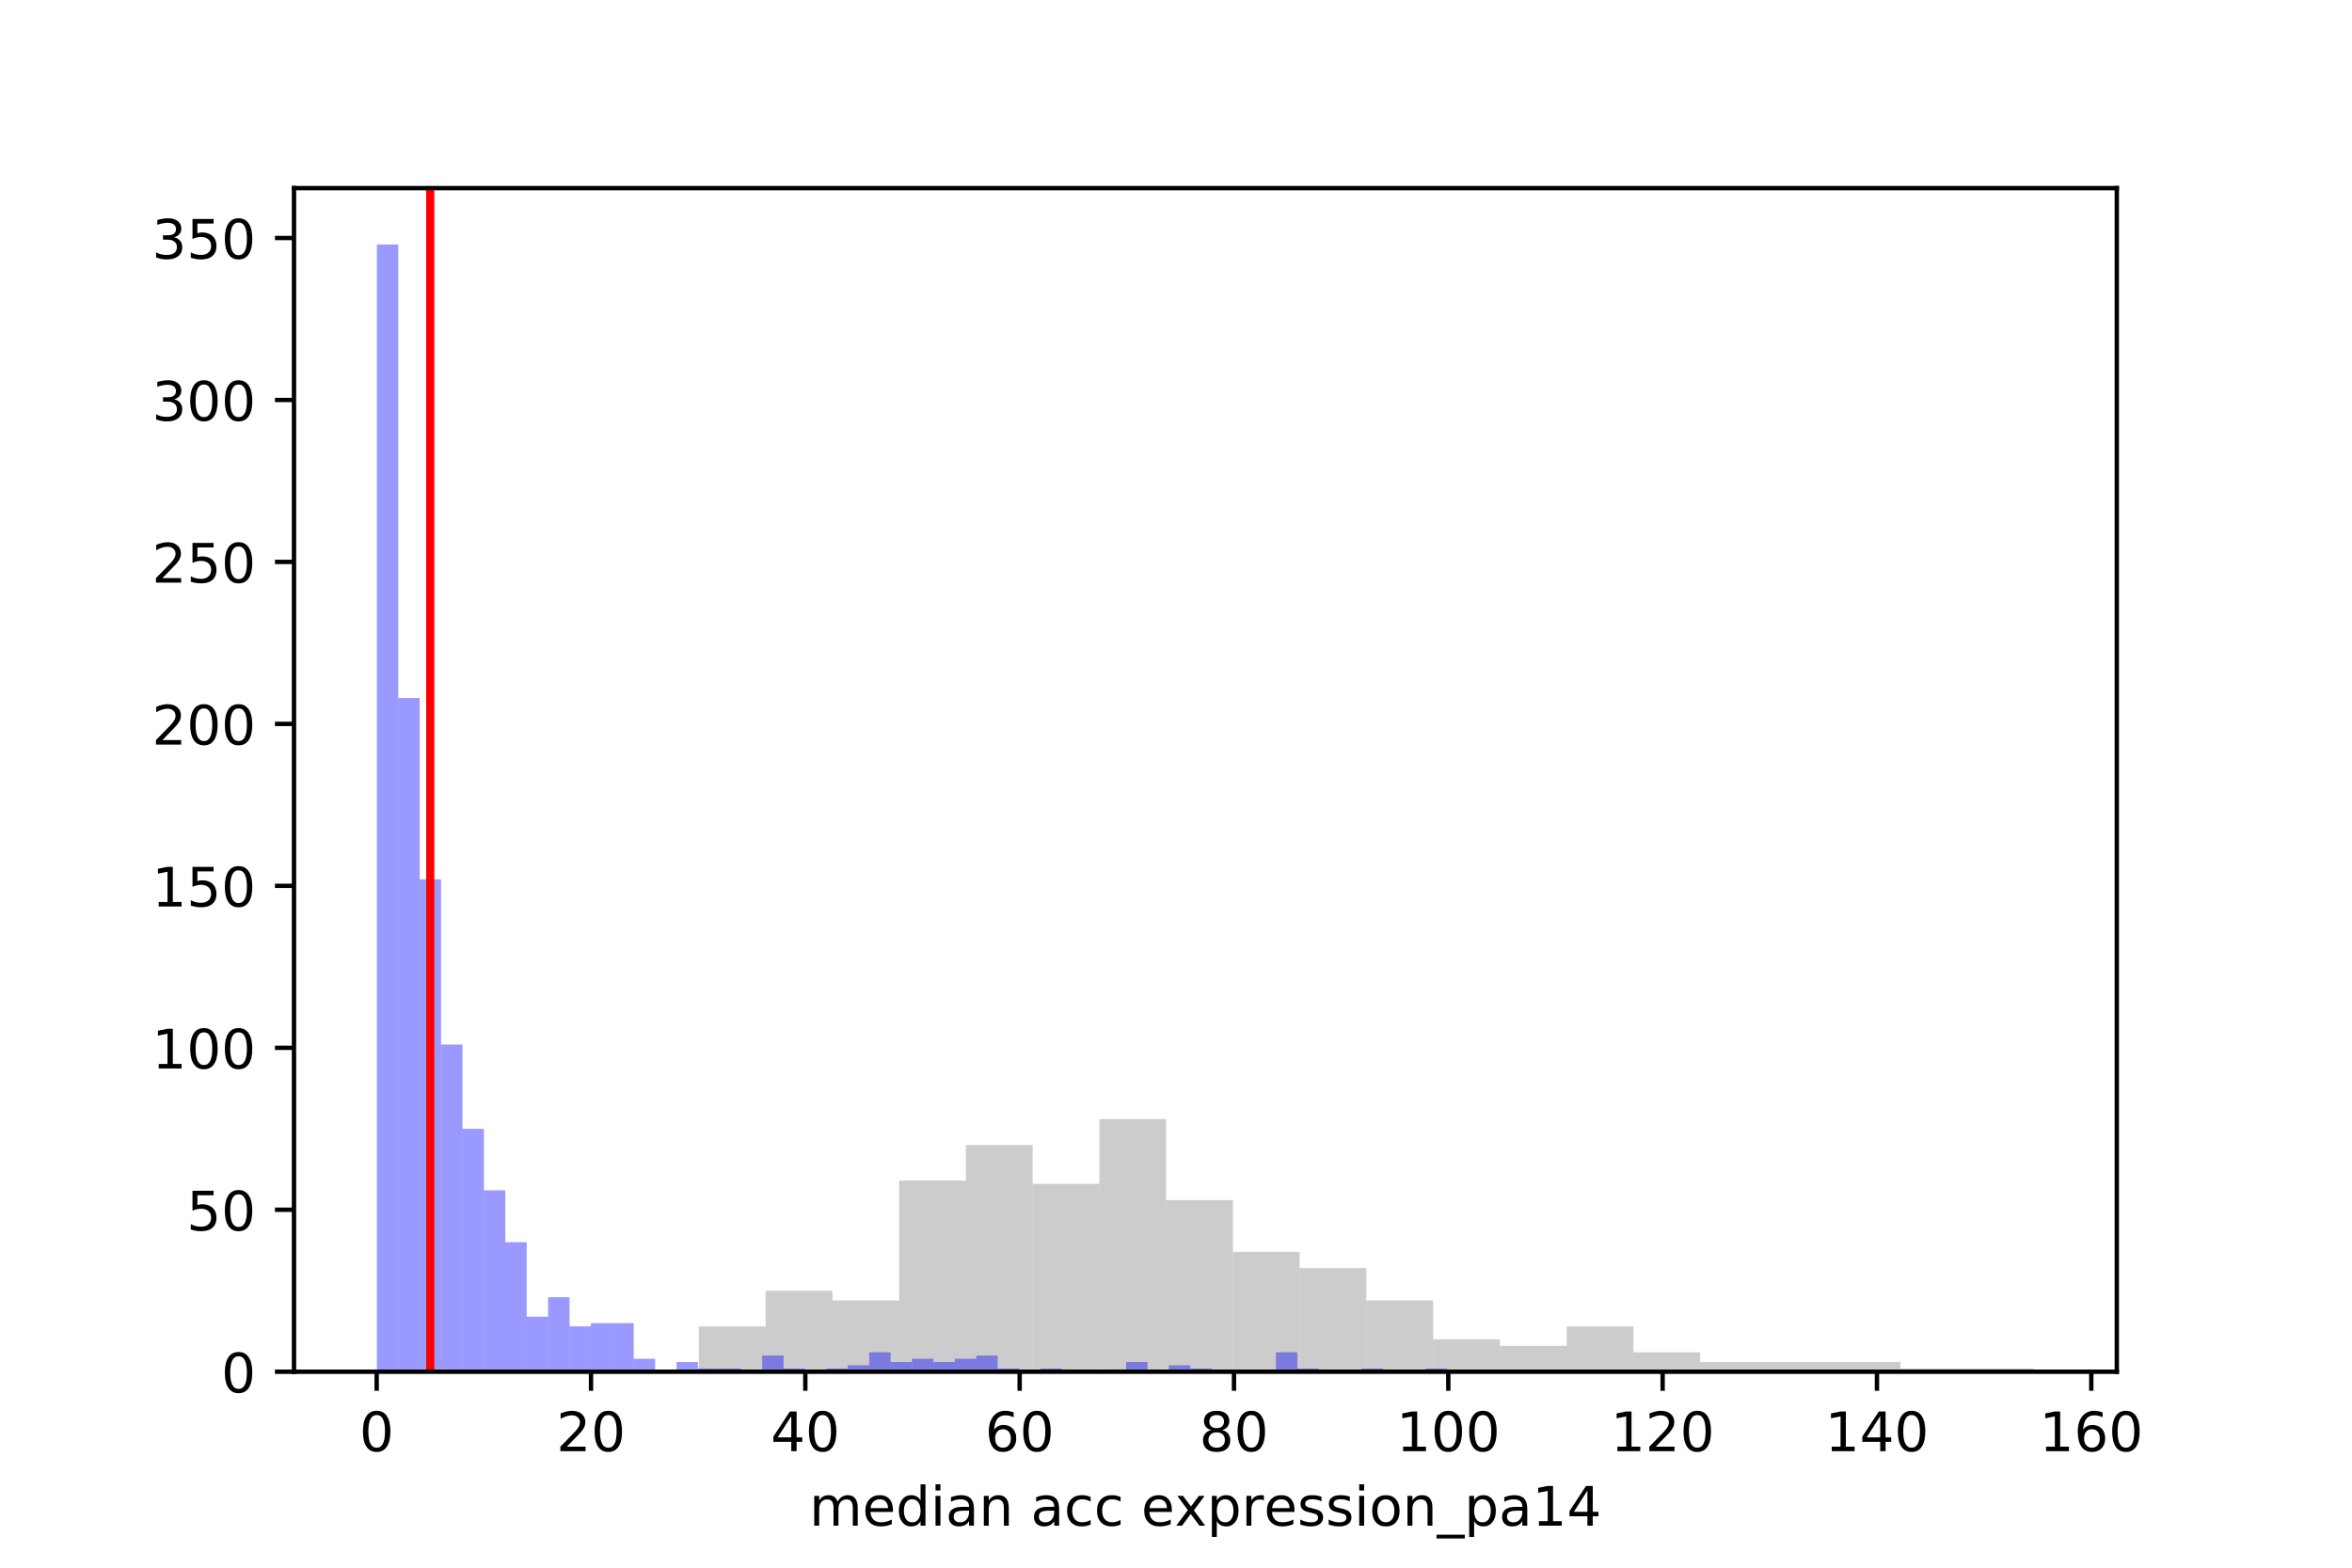 <?xml version="1.0" encoding="utf-8" standalone="no"?>
<!DOCTYPE svg PUBLIC "-//W3C//DTD SVG 1.1//EN"
  "http://www.w3.org/Graphics/SVG/1.1/DTD/svg11.dtd">
<!-- Created with matplotlib (https://matplotlib.org/) -->
<svg height="288pt" version="1.1" viewBox="0 0 432 288" width="432pt" xmlns="http://www.w3.org/2000/svg" xmlns:xlink="http://www.w3.org/1999/xlink">
 <defs>
  <style type="text/css">
*{stroke-linecap:butt;stroke-linejoin:round;}
  </style>
 </defs>
 <g id="figure_1">
  <g id="patch_1">
   <path d="M 0 288
L 432 288
L 432 0
L 0 0
z
" style="fill:#ffffff;"/>
  </g>
  <g id="axes_1">
   <g id="patch_2">
    <path d="M 54 252
L 388.8 252
L 388.8 34.56
L 54 34.56
z
" style="fill:#ffffff;"/>
   </g>
   <g id="patch_3">
    <path clip-path="url(#pfe7d494686)" d="M 128.366 252
L 140.627 252
L 140.627 243.669
L 128.366 243.669
z
" style="fill:#808080;opacity:0.4;"/>
   </g>
   <g id="patch_4">
    <path clip-path="url(#pfe7d494686)" d="M 140.627 252
L 152.888 252
L 152.888 237.123
L 140.627 237.123
z
" style="fill:#808080;opacity:0.4;"/>
   </g>
   <g id="patch_5">
    <path clip-path="url(#pfe7d494686)" d="M 152.888 252
L 165.149 252
L 165.149 238.908
L 152.888 238.908
z
" style="fill:#808080;opacity:0.4;"/>
   </g>
   <g id="patch_6">
    <path clip-path="url(#pfe7d494686)" d="M 165.149 252
L 177.409 252
L 177.409 216.891
L 165.149 216.891
z
" style="fill:#808080;opacity:0.4;"/>
   </g>
   <g id="patch_7">
    <path clip-path="url(#pfe7d494686)" d="M 177.409 252
L 189.67 252
L 189.67 210.345
L 177.409 210.345
z
" style="fill:#808080;opacity:0.4;"/>
   </g>
   <g id="patch_8">
    <path clip-path="url(#pfe7d494686)" d="M 189.67 252
L 201.931 252
L 201.931 217.486
L 189.67 217.486
z
" style="fill:#808080;opacity:0.4;"/>
   </g>
   <g id="patch_9">
    <path clip-path="url(#pfe7d494686)" d="M 201.931 252
L 214.192 252
L 214.192 205.584
L 201.931 205.584
z
" style="fill:#808080;opacity:0.4;"/>
   </g>
   <g id="patch_10">
    <path clip-path="url(#pfe7d494686)" d="M 214.192 252
L 226.452 252
L 226.452 220.461
L 214.192 220.461
z
" style="fill:#808080;opacity:0.4;"/>
   </g>
   <g id="patch_11">
    <path clip-path="url(#pfe7d494686)" d="M 226.452 252
L 238.713 252
L 238.713 229.982
L 226.452 229.982
z
" style="fill:#808080;opacity:0.4;"/>
   </g>
   <g id="patch_12">
    <path clip-path="url(#pfe7d494686)" d="M 238.713 252
L 250.974 252
L 250.974 232.958
L 238.713 232.958
z
" style="fill:#808080;opacity:0.4;"/>
   </g>
   <g id="patch_13">
    <path clip-path="url(#pfe7d494686)" d="M 250.974 252
L 263.235 252
L 263.235 238.908
L 250.974 238.908
z
" style="fill:#808080;opacity:0.4;"/>
   </g>
   <g id="patch_14">
    <path clip-path="url(#pfe7d494686)" d="M 263.235 252
L 275.496 252
L 275.496 246.049
L 263.235 246.049
z
" style="fill:#808080;opacity:0.4;"/>
   </g>
   <g id="patch_15">
    <path clip-path="url(#pfe7d494686)" d="M 275.496 252
L 287.756 252
L 287.756 247.239
L 275.496 247.239
z
" style="fill:#808080;opacity:0.4;"/>
   </g>
   <g id="patch_16">
    <path clip-path="url(#pfe7d494686)" d="M 287.756 252
L 300.017 252
L 300.017 243.669
L 287.756 243.669
z
" style="fill:#808080;opacity:0.4;"/>
   </g>
   <g id="patch_17">
    <path clip-path="url(#pfe7d494686)" d="M 300.017 252
L 312.278 252
L 312.278 248.43
L 300.017 248.43
z
" style="fill:#808080;opacity:0.4;"/>
   </g>
   <g id="patch_18">
    <path clip-path="url(#pfe7d494686)" d="M 312.278 252
L 324.539 252
L 324.539 250.215
L 312.278 250.215
z
" style="fill:#808080;opacity:0.4;"/>
   </g>
   <g id="patch_19">
    <path clip-path="url(#pfe7d494686)" d="M 324.539 252
L 336.799 252
L 336.799 250.215
L 324.539 250.215
z
" style="fill:#808080;opacity:0.4;"/>
   </g>
   <g id="patch_20">
    <path clip-path="url(#pfe7d494686)" d="M 336.799 252
L 349.06 252
L 349.06 250.215
L 336.799 250.215
z
" style="fill:#808080;opacity:0.4;"/>
   </g>
   <g id="patch_21">
    <path clip-path="url(#pfe7d494686)" d="M 349.06 252
L 361.321 252
L 361.321 251.405
L 349.06 251.405
z
" style="fill:#808080;opacity:0.4;"/>
   </g>
   <g id="patch_22">
    <path clip-path="url(#pfe7d494686)" d="M 361.321 252
L 373.582 252
L 373.582 251.405
L 361.321 251.405
z
" style="fill:#808080;opacity:0.4;"/>
   </g>
   <g id="patch_23">
    <path clip-path="url(#pfe7d494686)" d="M 69.218 252
L 73.15 252
L 73.15 44.914
L 69.218 44.914
z
" style="fill:#0000ff;opacity:0.4;"/>
   </g>
   <g id="patch_24">
    <path clip-path="url(#pfe7d494686)" d="M 73.15 252
L 77.082 252
L 77.082 128.225
L 73.15 128.225
z
" style="fill:#0000ff;opacity:0.4;"/>
   </g>
   <g id="patch_25">
    <path clip-path="url(#pfe7d494686)" d="M 77.082 252
L 81.014 252
L 81.014 161.549
L 77.082 161.549
z
" style="fill:#0000ff;opacity:0.4;"/>
   </g>
   <g id="patch_26">
    <path clip-path="url(#pfe7d494686)" d="M 81.014 252
L 84.945 252
L 84.945 191.898
L 81.014 191.898
z
" style="fill:#0000ff;opacity:0.4;"/>
   </g>
   <g id="patch_27">
    <path clip-path="url(#pfe7d494686)" d="M 84.945 252
L 88.877 252
L 88.877 207.369
L 84.945 207.369
z
" style="fill:#0000ff;opacity:0.4;"/>
   </g>
   <g id="patch_28">
    <path clip-path="url(#pfe7d494686)" d="M 88.877 252
L 92.809 252
L 92.809 218.676
L 88.877 218.676
z
" style="fill:#0000ff;opacity:0.4;"/>
   </g>
   <g id="patch_29">
    <path clip-path="url(#pfe7d494686)" d="M 92.809 252
L 96.741 252
L 96.741 228.197
L 92.809 228.197
z
" style="fill:#0000ff;opacity:0.4;"/>
   </g>
   <g id="patch_30">
    <path clip-path="url(#pfe7d494686)" d="M 96.741 252
L 100.673 252
L 100.673 241.884
L 96.741 241.884
z
" style="fill:#0000ff;opacity:0.4;"/>
   </g>
   <g id="patch_31">
    <path clip-path="url(#pfe7d494686)" d="M 100.673 252
L 104.604 252
L 104.604 238.313
L 100.673 238.313
z
" style="fill:#0000ff;opacity:0.4;"/>
   </g>
   <g id="patch_32">
    <path clip-path="url(#pfe7d494686)" d="M 104.604 252
L 108.536 252
L 108.536 243.669
L 104.604 243.669
z
" style="fill:#0000ff;opacity:0.4;"/>
   </g>
   <g id="patch_33">
    <path clip-path="url(#pfe7d494686)" d="M 108.536 252
L 112.468 252
L 112.468 243.074
L 108.536 243.074
z
" style="fill:#0000ff;opacity:0.4;"/>
   </g>
   <g id="patch_34">
    <path clip-path="url(#pfe7d494686)" d="M 112.468 252
L 116.4 252
L 116.4 243.074
L 112.468 243.074
z
" style="fill:#0000ff;opacity:0.4;"/>
   </g>
   <g id="patch_35">
    <path clip-path="url(#pfe7d494686)" d="M 116.4 252
L 120.332 252
L 120.332 249.62
L 116.4 249.62
z
" style="fill:#0000ff;opacity:0.4;"/>
   </g>
   <g id="patch_36">
    <path clip-path="url(#pfe7d494686)" d="M 120.332 252
L 124.263 252
L 124.263 252
L 120.332 252
z
" style="fill:#0000ff;opacity:0.4;"/>
   </g>
   <g id="patch_37">
    <path clip-path="url(#pfe7d494686)" d="M 124.263 252
L 128.195 252
L 128.195 250.215
L 124.263 250.215
z
" style="fill:#0000ff;opacity:0.4;"/>
   </g>
   <g id="patch_38">
    <path clip-path="url(#pfe7d494686)" d="M 128.195 252
L 132.127 252
L 132.127 251.405
L 128.195 251.405
z
" style="fill:#0000ff;opacity:0.4;"/>
   </g>
   <g id="patch_39">
    <path clip-path="url(#pfe7d494686)" d="M 132.127 252
L 136.059 252
L 136.059 251.405
L 132.127 251.405
z
" style="fill:#0000ff;opacity:0.4;"/>
   </g>
   <g id="patch_40">
    <path clip-path="url(#pfe7d494686)" d="M 136.059 252
L 139.991 252
L 139.991 252
L 136.059 252
z
" style="fill:#0000ff;opacity:0.4;"/>
   </g>
   <g id="patch_41">
    <path clip-path="url(#pfe7d494686)" d="M 139.991 252
L 143.922 252
L 143.922 249.025
L 139.991 249.025
z
" style="fill:#0000ff;opacity:0.4;"/>
   </g>
   <g id="patch_42">
    <path clip-path="url(#pfe7d494686)" d="M 143.922 252
L 147.854 252
L 147.854 251.405
L 143.922 251.405
z
" style="fill:#0000ff;opacity:0.4;"/>
   </g>
   <g id="patch_43">
    <path clip-path="url(#pfe7d494686)" d="M 147.854 252
L 151.786 252
L 151.786 252
L 147.854 252
z
" style="fill:#0000ff;opacity:0.4;"/>
   </g>
   <g id="patch_44">
    <path clip-path="url(#pfe7d494686)" d="M 151.786 252
L 155.718 252
L 155.718 251.405
L 151.786 251.405
z
" style="fill:#0000ff;opacity:0.4;"/>
   </g>
   <g id="patch_45">
    <path clip-path="url(#pfe7d494686)" d="M 155.718 252
L 159.65 252
L 159.65 250.81
L 155.718 250.81
z
" style="fill:#0000ff;opacity:0.4;"/>
   </g>
   <g id="patch_46">
    <path clip-path="url(#pfe7d494686)" d="M 159.65 252
L 163.581 252
L 163.581 248.43
L 159.65 248.43
z
" style="fill:#0000ff;opacity:0.4;"/>
   </g>
   <g id="patch_47">
    <path clip-path="url(#pfe7d494686)" d="M 163.581 252
L 167.513 252
L 167.513 250.215
L 163.581 250.215
z
" style="fill:#0000ff;opacity:0.4;"/>
   </g>
   <g id="patch_48">
    <path clip-path="url(#pfe7d494686)" d="M 167.513 252
L 171.445 252
L 171.445 249.62
L 167.513 249.62
z
" style="fill:#0000ff;opacity:0.4;"/>
   </g>
   <g id="patch_49">
    <path clip-path="url(#pfe7d494686)" d="M 171.445 252
L 175.377 252
L 175.377 250.215
L 171.445 250.215
z
" style="fill:#0000ff;opacity:0.4;"/>
   </g>
   <g id="patch_50">
    <path clip-path="url(#pfe7d494686)" d="M 175.377 252
L 179.309 252
L 179.309 249.62
L 175.377 249.62
z
" style="fill:#0000ff;opacity:0.4;"/>
   </g>
   <g id="patch_51">
    <path clip-path="url(#pfe7d494686)" d="M 179.309 252
L 183.24 252
L 183.24 249.025
L 179.309 249.025
z
" style="fill:#0000ff;opacity:0.4;"/>
   </g>
   <g id="patch_52">
    <path clip-path="url(#pfe7d494686)" d="M 183.24 252
L 187.172 252
L 187.172 251.405
L 183.24 251.405
z
" style="fill:#0000ff;opacity:0.4;"/>
   </g>
   <g id="patch_53">
    <path clip-path="url(#pfe7d494686)" d="M 187.172 252
L 191.104 252
L 191.104 252
L 187.172 252
z
" style="fill:#0000ff;opacity:0.4;"/>
   </g>
   <g id="patch_54">
    <path clip-path="url(#pfe7d494686)" d="M 191.104 252
L 195.036 252
L 195.036 251.405
L 191.104 251.405
z
" style="fill:#0000ff;opacity:0.4;"/>
   </g>
   <g id="patch_55">
    <path clip-path="url(#pfe7d494686)" d="M 195.036 252
L 198.968 252
L 198.968 252
L 195.036 252
z
" style="fill:#0000ff;opacity:0.4;"/>
   </g>
   <g id="patch_56">
    <path clip-path="url(#pfe7d494686)" d="M 198.968 252
L 202.899 252
L 202.899 252
L 198.968 252
z
" style="fill:#0000ff;opacity:0.4;"/>
   </g>
   <g id="patch_57">
    <path clip-path="url(#pfe7d494686)" d="M 202.899 252
L 206.831 252
L 206.831 252
L 202.899 252
z
" style="fill:#0000ff;opacity:0.4;"/>
   </g>
   <g id="patch_58">
    <path clip-path="url(#pfe7d494686)" d="M 206.831 252
L 210.763 252
L 210.763 250.215
L 206.831 250.215
z
" style="fill:#0000ff;opacity:0.4;"/>
   </g>
   <g id="patch_59">
    <path clip-path="url(#pfe7d494686)" d="M 210.763 252
L 214.695 252
L 214.695 252
L 210.763 252
z
" style="fill:#0000ff;opacity:0.4;"/>
   </g>
   <g id="patch_60">
    <path clip-path="url(#pfe7d494686)" d="M 214.695 252
L 218.626 252
L 218.626 250.81
L 214.695 250.81
z
" style="fill:#0000ff;opacity:0.4;"/>
   </g>
   <g id="patch_61">
    <path clip-path="url(#pfe7d494686)" d="M 218.626 252
L 222.558 252
L 222.558 251.405
L 218.626 251.405
z
" style="fill:#0000ff;opacity:0.4;"/>
   </g>
   <g id="patch_62">
    <path clip-path="url(#pfe7d494686)" d="M 222.558 252
L 226.49 252
L 226.49 252
L 222.558 252
z
" style="fill:#0000ff;opacity:0.4;"/>
   </g>
   <g id="patch_63">
    <path clip-path="url(#pfe7d494686)" d="M 226.49 252
L 230.422 252
L 230.422 252
L 226.49 252
z
" style="fill:#0000ff;opacity:0.4;"/>
   </g>
   <g id="patch_64">
    <path clip-path="url(#pfe7d494686)" d="M 230.422 252
L 234.354 252
L 234.354 252
L 230.422 252
z
" style="fill:#0000ff;opacity:0.4;"/>
   </g>
   <g id="patch_65">
    <path clip-path="url(#pfe7d494686)" d="M 234.354 252
L 238.285 252
L 238.285 248.43
L 234.354 248.43
z
" style="fill:#0000ff;opacity:0.4;"/>
   </g>
   <g id="patch_66">
    <path clip-path="url(#pfe7d494686)" d="M 238.285 252
L 242.217 252
L 242.217 251.405
L 238.285 251.405
z
" style="fill:#0000ff;opacity:0.4;"/>
   </g>
   <g id="patch_67">
    <path clip-path="url(#pfe7d494686)" d="M 242.217 252
L 246.149 252
L 246.149 252
L 242.217 252
z
" style="fill:#0000ff;opacity:0.4;"/>
   </g>
   <g id="patch_68">
    <path clip-path="url(#pfe7d494686)" d="M 246.149 252
L 250.081 252
L 250.081 252
L 246.149 252
z
" style="fill:#0000ff;opacity:0.4;"/>
   </g>
   <g id="patch_69">
    <path clip-path="url(#pfe7d494686)" d="M 250.081 252
L 254.013 252
L 254.013 251.405
L 250.081 251.405
z
" style="fill:#0000ff;opacity:0.4;"/>
   </g>
   <g id="patch_70">
    <path clip-path="url(#pfe7d494686)" d="M 254.013 252
L 257.944 252
L 257.944 252
L 254.013 252
z
" style="fill:#0000ff;opacity:0.4;"/>
   </g>
   <g id="patch_71">
    <path clip-path="url(#pfe7d494686)" d="M 257.944 252
L 261.876 252
L 261.876 252
L 257.944 252
z
" style="fill:#0000ff;opacity:0.4;"/>
   </g>
   <g id="patch_72">
    <path clip-path="url(#pfe7d494686)" d="M 261.876 252
L 265.808 252
L 265.808 251.405
L 261.876 251.405
z
" style="fill:#0000ff;opacity:0.4;"/>
   </g>
   <g id="matplotlib.axis_1">
    <g id="xtick_1">
     <g id="line2d_1">
      <defs>
       <path d="M 0 0
L 0 3.5
" id="mcecfa56507" style="stroke:#000000;stroke-width:0.8;"/>
      </defs>
      <g>
       <use style="stroke:#000000;stroke-width:0.8;" x="69.186" xlink:href="#mcecfa56507" y="252"/>
      </g>
     </g>
     <g id="text_1">
      <!-- 0 -->
      <defs>
       <path d="M 31.781 66.406
Q 24.172 66.406 20.328 58.906
Q 16.5 51.422 16.5 36.375
Q 16.5 21.391 20.328 13.891
Q 24.172 6.391 31.781 6.391
Q 39.453 6.391 43.281 13.891
Q 47.125 21.391 47.125 36.375
Q 47.125 51.422 43.281 58.906
Q 39.453 66.406 31.781 66.406
z
M 31.781 74.219
Q 44.047 74.219 50.516 64.516
Q 56.984 54.828 56.984 36.375
Q 56.984 17.969 50.516 8.266
Q 44.047 -1.422 31.781 -1.422
Q 19.531 -1.422 13.062 8.266
Q 6.594 17.969 6.594 36.375
Q 6.594 54.828 13.062 64.516
Q 19.531 74.219 31.781 74.219
z
" id="DejaVuSans-48"/>
      </defs>
      <g transform="translate(66.004 266.598)scale(0.1 -0.1)">
       <use xlink:href="#DejaVuSans-48"/>
      </g>
     </g>
    </g>
    <g id="xtick_2">
     <g id="line2d_2">
      <g>
       <use style="stroke:#000000;stroke-width:0.8;" x="108.552" xlink:href="#mcecfa56507" y="252"/>
      </g>
     </g>
     <g id="text_2">
      <!-- 20 -->
      <defs>
       <path d="M 19.188 8.297
L 53.609 8.297
L 53.609 0
L 7.328 0
L 7.328 8.297
Q 12.938 14.109 22.625 23.891
Q 32.328 33.688 34.812 36.531
Q 39.547 41.844 41.422 45.531
Q 43.312 49.219 43.312 52.781
Q 43.312 58.594 39.234 62.25
Q 35.156 65.922 28.609 65.922
Q 23.969 65.922 18.812 64.312
Q 13.672 62.703 7.812 59.422
L 7.812 69.391
Q 13.766 71.781 18.938 73
Q 24.125 74.219 28.422 74.219
Q 39.75 74.219 46.484 68.547
Q 53.219 62.891 53.219 53.422
Q 53.219 48.922 51.531 44.891
Q 49.859 40.875 45.406 35.406
Q 44.188 33.984 37.641 27.219
Q 31.109 20.453 19.188 8.297
z
" id="DejaVuSans-50"/>
      </defs>
      <g transform="translate(102.189 266.598)scale(0.1 -0.1)">
       <use xlink:href="#DejaVuSans-50"/>
       <use x="63.623" xlink:href="#DejaVuSans-48"/>
      </g>
     </g>
    </g>
    <g id="xtick_3">
     <g id="line2d_3">
      <g>
       <use style="stroke:#000000;stroke-width:0.8;" x="147.918" xlink:href="#mcecfa56507" y="252"/>
      </g>
     </g>
     <g id="text_3">
      <!-- 40 -->
      <defs>
       <path d="M 37.797 64.312
L 12.891 25.391
L 37.797 25.391
z
M 35.203 72.906
L 47.609 72.906
L 47.609 25.391
L 58.016 25.391
L 58.016 17.188
L 47.609 17.188
L 47.609 0
L 37.797 0
L 37.797 17.188
L 4.891 17.188
L 4.891 26.703
z
" id="DejaVuSans-52"/>
      </defs>
      <g transform="translate(141.555 266.598)scale(0.1 -0.1)">
       <use xlink:href="#DejaVuSans-52"/>
       <use x="63.623" xlink:href="#DejaVuSans-48"/>
      </g>
     </g>
    </g>
    <g id="xtick_4">
     <g id="line2d_4">
      <g>
       <use style="stroke:#000000;stroke-width:0.8;" x="187.284" xlink:href="#mcecfa56507" y="252"/>
      </g>
     </g>
     <g id="text_4">
      <!-- 60 -->
      <defs>
       <path d="M 33.016 40.375
Q 26.375 40.375 22.484 35.828
Q 18.609 31.297 18.609 23.391
Q 18.609 15.531 22.484 10.953
Q 26.375 6.391 33.016 6.391
Q 39.656 6.391 43.531 10.953
Q 47.406 15.531 47.406 23.391
Q 47.406 31.297 43.531 35.828
Q 39.656 40.375 33.016 40.375
z
M 52.594 71.297
L 52.594 62.312
Q 48.875 64.062 45.094 64.984
Q 41.312 65.922 37.594 65.922
Q 27.828 65.922 22.672 59.328
Q 17.531 52.734 16.797 39.406
Q 19.672 43.656 24.016 45.922
Q 28.375 48.188 33.594 48.188
Q 44.578 48.188 50.953 41.516
Q 57.328 34.859 57.328 23.391
Q 57.328 12.156 50.688 5.359
Q 44.047 -1.422 33.016 -1.422
Q 20.359 -1.422 13.672 8.266
Q 6.984 17.969 6.984 36.375
Q 6.984 53.656 15.188 63.938
Q 23.391 74.219 37.203 74.219
Q 40.922 74.219 44.703 73.484
Q 48.484 72.75 52.594 71.297
z
" id="DejaVuSans-54"/>
      </defs>
      <g transform="translate(180.921 266.598)scale(0.1 -0.1)">
       <use xlink:href="#DejaVuSans-54"/>
       <use x="63.623" xlink:href="#DejaVuSans-48"/>
      </g>
     </g>
    </g>
    <g id="xtick_5">
     <g id="line2d_5">
      <g>
       <use style="stroke:#000000;stroke-width:0.8;" x="226.65" xlink:href="#mcecfa56507" y="252"/>
      </g>
     </g>
     <g id="text_5">
      <!-- 80 -->
      <defs>
       <path d="M 31.781 34.625
Q 24.75 34.625 20.719 30.859
Q 16.703 27.094 16.703 20.516
Q 16.703 13.922 20.719 10.156
Q 24.75 6.391 31.781 6.391
Q 38.812 6.391 42.859 10.172
Q 46.922 13.969 46.922 20.516
Q 46.922 27.094 42.891 30.859
Q 38.875 34.625 31.781 34.625
z
M 21.922 38.812
Q 15.578 40.375 12.031 44.719
Q 8.5 49.078 8.5 55.328
Q 8.5 64.062 14.719 69.141
Q 20.953 74.219 31.781 74.219
Q 42.672 74.219 48.875 69.141
Q 55.078 64.062 55.078 55.328
Q 55.078 49.078 51.531 44.719
Q 48 40.375 41.703 38.812
Q 48.828 37.156 52.797 32.312
Q 56.781 27.484 56.781 20.516
Q 56.781 9.906 50.312 4.234
Q 43.844 -1.422 31.781 -1.422
Q 19.734 -1.422 13.25 4.234
Q 6.781 9.906 6.781 20.516
Q 6.781 27.484 10.781 32.312
Q 14.797 37.156 21.922 38.812
z
M 18.312 54.391
Q 18.312 48.734 21.844 45.562
Q 25.391 42.391 31.781 42.391
Q 38.141 42.391 41.719 45.562
Q 45.312 48.734 45.312 54.391
Q 45.312 60.062 41.719 63.234
Q 38.141 66.406 31.781 66.406
Q 25.391 66.406 21.844 63.234
Q 18.312 60.062 18.312 54.391
z
" id="DejaVuSans-56"/>
      </defs>
      <g transform="translate(220.287 266.598)scale(0.1 -0.1)">
       <use xlink:href="#DejaVuSans-56"/>
       <use x="63.623" xlink:href="#DejaVuSans-48"/>
      </g>
     </g>
    </g>
    <g id="xtick_6">
     <g id="line2d_6">
      <g>
       <use style="stroke:#000000;stroke-width:0.8;" x="266.016" xlink:href="#mcecfa56507" y="252"/>
      </g>
     </g>
     <g id="text_6">
      <!-- 100 -->
      <defs>
       <path d="M 12.406 8.297
L 28.516 8.297
L 28.516 63.922
L 10.984 60.406
L 10.984 69.391
L 28.422 72.906
L 38.281 72.906
L 38.281 8.297
L 54.391 8.297
L 54.391 0
L 12.406 0
z
" id="DejaVuSans-49"/>
      </defs>
      <g transform="translate(256.472 266.598)scale(0.1 -0.1)">
       <use xlink:href="#DejaVuSans-49"/>
       <use x="63.623" xlink:href="#DejaVuSans-48"/>
       <use x="127.246" xlink:href="#DejaVuSans-48"/>
      </g>
     </g>
    </g>
    <g id="xtick_7">
     <g id="line2d_7">
      <g>
       <use style="stroke:#000000;stroke-width:0.8;" x="305.382" xlink:href="#mcecfa56507" y="252"/>
      </g>
     </g>
     <g id="text_7">
      <!-- 120 -->
      <g transform="translate(295.838 266.598)scale(0.1 -0.1)">
       <use xlink:href="#DejaVuSans-49"/>
       <use x="63.623" xlink:href="#DejaVuSans-50"/>
       <use x="127.246" xlink:href="#DejaVuSans-48"/>
      </g>
     </g>
    </g>
    <g id="xtick_8">
     <g id="line2d_8">
      <g>
       <use style="stroke:#000000;stroke-width:0.8;" x="344.748" xlink:href="#mcecfa56507" y="252"/>
      </g>
     </g>
     <g id="text_8">
      <!-- 140 -->
      <g transform="translate(335.204 266.598)scale(0.1 -0.1)">
       <use xlink:href="#DejaVuSans-49"/>
       <use x="63.623" xlink:href="#DejaVuSans-52"/>
       <use x="127.246" xlink:href="#DejaVuSans-48"/>
      </g>
     </g>
    </g>
    <g id="xtick_9">
     <g id="line2d_9">
      <g>
       <use style="stroke:#000000;stroke-width:0.8;" x="384.114" xlink:href="#mcecfa56507" y="252"/>
      </g>
     </g>
     <g id="text_9">
      <!-- 160 -->
      <g transform="translate(374.57 266.598)scale(0.1 -0.1)">
       <use xlink:href="#DejaVuSans-49"/>
       <use x="63.623" xlink:href="#DejaVuSans-54"/>
       <use x="127.246" xlink:href="#DejaVuSans-48"/>
      </g>
     </g>
    </g>
    <g id="text_10">
     <!-- median acc expression_pa14 -->
     <defs>
      <path d="M 52 44.188
Q 55.375 50.25 60.062 53.125
Q 64.75 56 71.094 56
Q 79.641 56 84.281 50.016
Q 88.922 44.047 88.922 33.016
L 88.922 0
L 79.891 0
L 79.891 32.719
Q 79.891 40.578 77.094 44.375
Q 74.312 48.188 68.609 48.188
Q 61.625 48.188 57.562 43.547
Q 53.516 38.922 53.516 30.906
L 53.516 0
L 44.484 0
L 44.484 32.719
Q 44.484 40.625 41.703 44.406
Q 38.922 48.188 33.109 48.188
Q 26.219 48.188 22.156 43.531
Q 18.109 38.875 18.109 30.906
L 18.109 0
L 9.078 0
L 9.078 54.688
L 18.109 54.688
L 18.109 46.188
Q 21.188 51.219 25.484 53.609
Q 29.781 56 35.688 56
Q 41.656 56 45.828 52.969
Q 50 49.953 52 44.188
z
" id="DejaVuSans-109"/>
      <path d="M 56.203 29.594
L 56.203 25.203
L 14.891 25.203
Q 15.484 15.922 20.484 11.062
Q 25.484 6.203 34.422 6.203
Q 39.594 6.203 44.453 7.469
Q 49.312 8.734 54.109 11.281
L 54.109 2.781
Q 49.266 0.734 44.188 -0.344
Q 39.109 -1.422 33.891 -1.422
Q 20.797 -1.422 13.156 6.188
Q 5.516 13.812 5.516 26.812
Q 5.516 40.234 12.766 48.109
Q 20.016 56 32.328 56
Q 43.359 56 49.781 48.891
Q 56.203 41.797 56.203 29.594
z
M 47.219 32.234
Q 47.125 39.594 43.094 43.984
Q 39.062 48.391 32.422 48.391
Q 24.906 48.391 20.391 44.141
Q 15.875 39.891 15.188 32.172
z
" id="DejaVuSans-101"/>
      <path d="M 45.406 46.391
L 45.406 75.984
L 54.391 75.984
L 54.391 0
L 45.406 0
L 45.406 8.203
Q 42.578 3.328 38.25 0.953
Q 33.938 -1.422 27.875 -1.422
Q 17.969 -1.422 11.734 6.484
Q 5.516 14.406 5.516 27.297
Q 5.516 40.188 11.734 48.094
Q 17.969 56 27.875 56
Q 33.938 56 38.25 53.625
Q 42.578 51.266 45.406 46.391
z
M 14.797 27.297
Q 14.797 17.391 18.875 11.75
Q 22.953 6.109 30.078 6.109
Q 37.203 6.109 41.297 11.75
Q 45.406 17.391 45.406 27.297
Q 45.406 37.203 41.297 42.844
Q 37.203 48.484 30.078 48.484
Q 22.953 48.484 18.875 42.844
Q 14.797 37.203 14.797 27.297
z
" id="DejaVuSans-100"/>
      <path d="M 9.422 54.688
L 18.406 54.688
L 18.406 0
L 9.422 0
z
M 9.422 75.984
L 18.406 75.984
L 18.406 64.594
L 9.422 64.594
z
" id="DejaVuSans-105"/>
      <path d="M 34.281 27.484
Q 23.391 27.484 19.188 25
Q 14.984 22.516 14.984 16.5
Q 14.984 11.719 18.141 8.906
Q 21.297 6.109 26.703 6.109
Q 34.188 6.109 38.703 11.406
Q 43.219 16.703 43.219 25.484
L 43.219 27.484
z
M 52.203 31.203
L 52.203 0
L 43.219 0
L 43.219 8.297
Q 40.141 3.328 35.547 0.953
Q 30.953 -1.422 24.312 -1.422
Q 15.922 -1.422 10.953 3.297
Q 6 8.016 6 15.922
Q 6 25.141 12.172 29.828
Q 18.359 34.516 30.609 34.516
L 43.219 34.516
L 43.219 35.406
Q 43.219 41.609 39.141 45
Q 35.062 48.391 27.688 48.391
Q 23 48.391 18.547 47.266
Q 14.109 46.141 10.016 43.891
L 10.016 52.203
Q 14.938 54.109 19.578 55.047
Q 24.219 56 28.609 56
Q 40.484 56 46.344 49.844
Q 52.203 43.703 52.203 31.203
z
" id="DejaVuSans-97"/>
      <path d="M 54.891 33.016
L 54.891 0
L 45.906 0
L 45.906 32.719
Q 45.906 40.484 42.875 44.328
Q 39.844 48.188 33.797 48.188
Q 26.516 48.188 22.312 43.547
Q 18.109 38.922 18.109 30.906
L 18.109 0
L 9.078 0
L 9.078 54.688
L 18.109 54.688
L 18.109 46.188
Q 21.344 51.125 25.703 53.562
Q 30.078 56 35.797 56
Q 45.219 56 50.047 50.172
Q 54.891 44.344 54.891 33.016
z
" id="DejaVuSans-110"/>
      <path id="DejaVuSans-32"/>
      <path d="M 48.781 52.594
L 48.781 44.188
Q 44.969 46.297 41.141 47.344
Q 37.312 48.391 33.406 48.391
Q 24.656 48.391 19.812 42.844
Q 14.984 37.312 14.984 27.297
Q 14.984 17.281 19.812 11.734
Q 24.656 6.203 33.406 6.203
Q 37.312 6.203 41.141 7.25
Q 44.969 8.297 48.781 10.406
L 48.781 2.094
Q 45.016 0.344 40.984 -0.531
Q 36.969 -1.422 32.422 -1.422
Q 20.062 -1.422 12.781 6.344
Q 5.516 14.109 5.516 27.297
Q 5.516 40.672 12.859 48.328
Q 20.219 56 33.016 56
Q 37.156 56 41.109 55.141
Q 45.062 54.297 48.781 52.594
z
" id="DejaVuSans-99"/>
      <path d="M 54.891 54.688
L 35.109 28.078
L 55.906 0
L 45.312 0
L 29.391 21.484
L 13.484 0
L 2.875 0
L 24.125 28.609
L 4.688 54.688
L 15.281 54.688
L 29.781 35.203
L 44.281 54.688
z
" id="DejaVuSans-120"/>
      <path d="M 18.109 8.203
L 18.109 -20.797
L 9.078 -20.797
L 9.078 54.688
L 18.109 54.688
L 18.109 46.391
Q 20.953 51.266 25.266 53.625
Q 29.594 56 35.594 56
Q 45.562 56 51.781 48.094
Q 58.016 40.188 58.016 27.297
Q 58.016 14.406 51.781 6.484
Q 45.562 -1.422 35.594 -1.422
Q 29.594 -1.422 25.266 0.953
Q 20.953 3.328 18.109 8.203
z
M 48.688 27.297
Q 48.688 37.203 44.609 42.844
Q 40.531 48.484 33.406 48.484
Q 26.266 48.484 22.188 42.844
Q 18.109 37.203 18.109 27.297
Q 18.109 17.391 22.188 11.75
Q 26.266 6.109 33.406 6.109
Q 40.531 6.109 44.609 11.75
Q 48.688 17.391 48.688 27.297
z
" id="DejaVuSans-112"/>
      <path d="M 41.109 46.297
Q 39.594 47.172 37.812 47.578
Q 36.031 48 33.891 48
Q 26.266 48 22.188 43.047
Q 18.109 38.094 18.109 28.812
L 18.109 0
L 9.078 0
L 9.078 54.688
L 18.109 54.688
L 18.109 46.188
Q 20.953 51.172 25.484 53.578
Q 30.031 56 36.531 56
Q 37.453 56 38.578 55.875
Q 39.703 55.766 41.062 55.516
z
" id="DejaVuSans-114"/>
      <path d="M 44.281 53.078
L 44.281 44.578
Q 40.484 46.531 36.375 47.5
Q 32.281 48.484 27.875 48.484
Q 21.188 48.484 17.844 46.438
Q 14.5 44.391 14.5 40.281
Q 14.5 37.156 16.891 35.375
Q 19.281 33.594 26.516 31.984
L 29.594 31.297
Q 39.156 29.25 43.188 25.516
Q 47.219 21.781 47.219 15.094
Q 47.219 7.469 41.188 3.016
Q 35.156 -1.422 24.609 -1.422
Q 20.219 -1.422 15.453 -0.562
Q 10.688 0.297 5.422 2
L 5.422 11.281
Q 10.406 8.688 15.234 7.391
Q 20.062 6.109 24.812 6.109
Q 31.156 6.109 34.562 8.281
Q 37.984 10.453 37.984 14.406
Q 37.984 18.062 35.516 20.016
Q 33.062 21.969 24.703 23.781
L 21.578 24.516
Q 13.234 26.266 9.516 29.906
Q 5.812 33.547 5.812 39.891
Q 5.812 47.609 11.281 51.797
Q 16.75 56 26.812 56
Q 31.781 56 36.172 55.266
Q 40.578 54.547 44.281 53.078
z
" id="DejaVuSans-115"/>
      <path d="M 30.609 48.391
Q 23.391 48.391 19.188 42.75
Q 14.984 37.109 14.984 27.297
Q 14.984 17.484 19.156 11.844
Q 23.344 6.203 30.609 6.203
Q 37.797 6.203 41.984 11.859
Q 46.188 17.531 46.188 27.297
Q 46.188 37.016 41.984 42.703
Q 37.797 48.391 30.609 48.391
z
M 30.609 56
Q 42.328 56 49.016 48.375
Q 55.719 40.766 55.719 27.297
Q 55.719 13.875 49.016 6.219
Q 42.328 -1.422 30.609 -1.422
Q 18.844 -1.422 12.172 6.219
Q 5.516 13.875 5.516 27.297
Q 5.516 40.766 12.172 48.375
Q 18.844 56 30.609 56
z
" id="DejaVuSans-111"/>
      <path d="M 50.984 -16.609
L 50.984 -23.578
L -0.984 -23.578
L -0.984 -16.609
z
" id="DejaVuSans-95"/>
     </defs>
     <g transform="translate(148.649 280.277)scale(0.1 -0.1)">
      <use xlink:href="#DejaVuSans-109"/>
      <use x="97.412" xlink:href="#DejaVuSans-101"/>
      <use x="158.936" xlink:href="#DejaVuSans-100"/>
      <use x="222.412" xlink:href="#DejaVuSans-105"/>
      <use x="250.195" xlink:href="#DejaVuSans-97"/>
      <use x="311.475" xlink:href="#DejaVuSans-110"/>
      <use x="374.854" xlink:href="#DejaVuSans-32"/>
      <use x="406.641" xlink:href="#DejaVuSans-97"/>
      <use x="467.92" xlink:href="#DejaVuSans-99"/>
      <use x="522.9" xlink:href="#DejaVuSans-99"/>
      <use x="577.881" xlink:href="#DejaVuSans-32"/>
      <use x="609.668" xlink:href="#DejaVuSans-101"/>
      <use x="671.176" xlink:href="#DejaVuSans-120"/>
      <use x="730.355" xlink:href="#DejaVuSans-112"/>
      <use x="793.832" xlink:href="#DejaVuSans-114"/>
      <use x="834.914" xlink:href="#DejaVuSans-101"/>
      <use x="896.438" xlink:href="#DejaVuSans-115"/>
      <use x="948.537" xlink:href="#DejaVuSans-115"/>
      <use x="1000.637" xlink:href="#DejaVuSans-105"/>
      <use x="1028.42" xlink:href="#DejaVuSans-111"/>
      <use x="1089.602" xlink:href="#DejaVuSans-110"/>
      <use x="1152.98" xlink:href="#DejaVuSans-95"/>
      <use x="1202.98" xlink:href="#DejaVuSans-112"/>
      <use x="1266.457" xlink:href="#DejaVuSans-97"/>
      <use x="1327.736" xlink:href="#DejaVuSans-49"/>
      <use x="1391.359" xlink:href="#DejaVuSans-52"/>
     </g>
    </g>
   </g>
   <g id="matplotlib.axis_2">
    <g id="ytick_1">
     <g id="line2d_10">
      <defs>
       <path d="M 0 0
L -3.5 0
" id="mb5f9e028e5" style="stroke:#000000;stroke-width:0.8;"/>
      </defs>
      <g>
       <use style="stroke:#000000;stroke-width:0.8;" x="54" xlink:href="#mb5f9e028e5" y="252"/>
      </g>
     </g>
     <g id="text_11">
      <!-- 0 -->
      <g transform="translate(40.638 255.799)scale(0.1 -0.1)">
       <use xlink:href="#DejaVuSans-48"/>
      </g>
     </g>
    </g>
    <g id="ytick_2">
     <g id="line2d_11">
      <g>
       <use style="stroke:#000000;stroke-width:0.8;" x="54" xlink:href="#mb5f9e028e5" y="222.246"/>
      </g>
     </g>
     <g id="text_12">
      <!-- 50 -->
      <defs>
       <path d="M 10.797 72.906
L 49.516 72.906
L 49.516 64.594
L 19.828 64.594
L 19.828 46.734
Q 21.969 47.469 24.109 47.828
Q 26.266 48.188 28.422 48.188
Q 40.625 48.188 47.75 41.5
Q 54.891 34.812 54.891 23.391
Q 54.891 11.625 47.562 5.094
Q 40.234 -1.422 26.906 -1.422
Q 22.312 -1.422 17.547 -0.641
Q 12.797 0.141 7.719 1.703
L 7.719 11.625
Q 12.109 9.234 16.797 8.062
Q 21.484 6.891 26.703 6.891
Q 35.156 6.891 40.078 11.328
Q 45.016 15.766 45.016 23.391
Q 45.016 31 40.078 35.438
Q 35.156 39.891 26.703 39.891
Q 22.75 39.891 18.812 39.016
Q 14.891 38.141 10.797 36.281
z
" id="DejaVuSans-53"/>
      </defs>
      <g transform="translate(34.275 226.046)scale(0.1 -0.1)">
       <use xlink:href="#DejaVuSans-53"/>
       <use x="63.623" xlink:href="#DejaVuSans-48"/>
      </g>
     </g>
    </g>
    <g id="ytick_3">
     <g id="line2d_12">
      <g>
       <use style="stroke:#000000;stroke-width:0.8;" x="54" xlink:href="#mb5f9e028e5" y="192.493"/>
      </g>
     </g>
     <g id="text_13">
      <!-- 100 -->
      <g transform="translate(27.913 196.292)scale(0.1 -0.1)">
       <use xlink:href="#DejaVuSans-49"/>
       <use x="63.623" xlink:href="#DejaVuSans-48"/>
       <use x="127.246" xlink:href="#DejaVuSans-48"/>
      </g>
     </g>
    </g>
    <g id="ytick_4">
     <g id="line2d_13">
      <g>
       <use style="stroke:#000000;stroke-width:0.8;" x="54" xlink:href="#mb5f9e028e5" y="162.739"/>
      </g>
     </g>
     <g id="text_14">
      <!-- 150 -->
      <g transform="translate(27.913 166.538)scale(0.1 -0.1)">
       <use xlink:href="#DejaVuSans-49"/>
       <use x="63.623" xlink:href="#DejaVuSans-53"/>
       <use x="127.246" xlink:href="#DejaVuSans-48"/>
      </g>
     </g>
    </g>
    <g id="ytick_5">
     <g id="line2d_14">
      <g>
       <use style="stroke:#000000;stroke-width:0.8;" x="54" xlink:href="#mb5f9e028e5" y="132.985"/>
      </g>
     </g>
     <g id="text_15">
      <!-- 200 -->
      <g transform="translate(27.913 136.784)scale(0.1 -0.1)">
       <use xlink:href="#DejaVuSans-50"/>
       <use x="63.623" xlink:href="#DejaVuSans-48"/>
       <use x="127.246" xlink:href="#DejaVuSans-48"/>
      </g>
     </g>
    </g>
    <g id="ytick_6">
     <g id="line2d_15">
      <g>
       <use style="stroke:#000000;stroke-width:0.8;" x="54" xlink:href="#mb5f9e028e5" y="103.232"/>
      </g>
     </g>
     <g id="text_16">
      <!-- 250 -->
      <g transform="translate(27.913 107.031)scale(0.1 -0.1)">
       <use xlink:href="#DejaVuSans-50"/>
       <use x="63.623" xlink:href="#DejaVuSans-53"/>
       <use x="127.246" xlink:href="#DejaVuSans-48"/>
      </g>
     </g>
    </g>
    <g id="ytick_7">
     <g id="line2d_16">
      <g>
       <use style="stroke:#000000;stroke-width:0.8;" x="54" xlink:href="#mb5f9e028e5" y="73.478"/>
      </g>
     </g>
     <g id="text_17">
      <!-- 300 -->
      <defs>
       <path d="M 40.578 39.312
Q 47.656 37.797 51.625 33
Q 55.609 28.219 55.609 21.188
Q 55.609 10.406 48.188 4.484
Q 40.766 -1.422 27.094 -1.422
Q 22.516 -1.422 17.656 -0.516
Q 12.797 0.391 7.625 2.203
L 7.625 11.719
Q 11.719 9.328 16.594 8.109
Q 21.484 6.891 26.812 6.891
Q 36.078 6.891 40.938 10.547
Q 45.797 14.203 45.797 21.188
Q 45.797 27.641 41.281 31.266
Q 36.766 34.906 28.719 34.906
L 20.219 34.906
L 20.219 43.016
L 29.109 43.016
Q 36.375 43.016 40.234 45.922
Q 44.094 48.828 44.094 54.297
Q 44.094 59.906 40.109 62.906
Q 36.141 65.922 28.719 65.922
Q 24.656 65.922 20.016 65.031
Q 15.375 64.156 9.812 62.312
L 9.812 71.094
Q 15.438 72.656 20.344 73.438
Q 25.25 74.219 29.594 74.219
Q 40.828 74.219 47.359 69.109
Q 53.906 64.016 53.906 55.328
Q 53.906 49.266 50.438 45.094
Q 46.969 40.922 40.578 39.312
z
" id="DejaVuSans-51"/>
      </defs>
      <g transform="translate(27.913 77.277)scale(0.1 -0.1)">
       <use xlink:href="#DejaVuSans-51"/>
       <use x="63.623" xlink:href="#DejaVuSans-48"/>
       <use x="127.246" xlink:href="#DejaVuSans-48"/>
      </g>
     </g>
    </g>
    <g id="ytick_8">
     <g id="line2d_17">
      <g>
       <use style="stroke:#000000;stroke-width:0.8;" x="54" xlink:href="#mb5f9e028e5" y="43.724"/>
      </g>
     </g>
     <g id="text_18">
      <!-- 350 -->
      <g transform="translate(27.913 47.523)scale(0.1 -0.1)">
       <use xlink:href="#DejaVuSans-51"/>
       <use x="63.623" xlink:href="#DejaVuSans-53"/>
       <use x="127.246" xlink:href="#DejaVuSans-48"/>
      </g>
     </g>
    </g>
   </g>
   <g id="line2d_18">
    <path clip-path="url(#pfe7d494686)" d="M 79.027 252
L 79.027 -1
" style="fill:none;stroke:#ff0000;stroke-linecap:square;stroke-width:1.5;"/>
   </g>
   <g id="patch_73">
    <path d="M 54 252
L 54 34.56
" style="fill:none;stroke:#000000;stroke-linecap:square;stroke-linejoin:miter;stroke-width:0.8;"/>
   </g>
   <g id="patch_74">
    <path d="M 388.8 252
L 388.8 34.56
" style="fill:none;stroke:#000000;stroke-linecap:square;stroke-linejoin:miter;stroke-width:0.8;"/>
   </g>
   <g id="patch_75">
    <path d="M 54 252
L 388.8 252
" style="fill:none;stroke:#000000;stroke-linecap:square;stroke-linejoin:miter;stroke-width:0.8;"/>
   </g>
   <g id="patch_76">
    <path d="M 54 34.56
L 388.8 34.56
" style="fill:none;stroke:#000000;stroke-linecap:square;stroke-linejoin:miter;stroke-width:0.8;"/>
   </g>
  </g>
 </g>
 <defs>
  <clipPath id="pfe7d494686">
   <rect height="217.44" width="334.8" x="54" y="34.56"/>
  </clipPath>
 </defs>
</svg>
